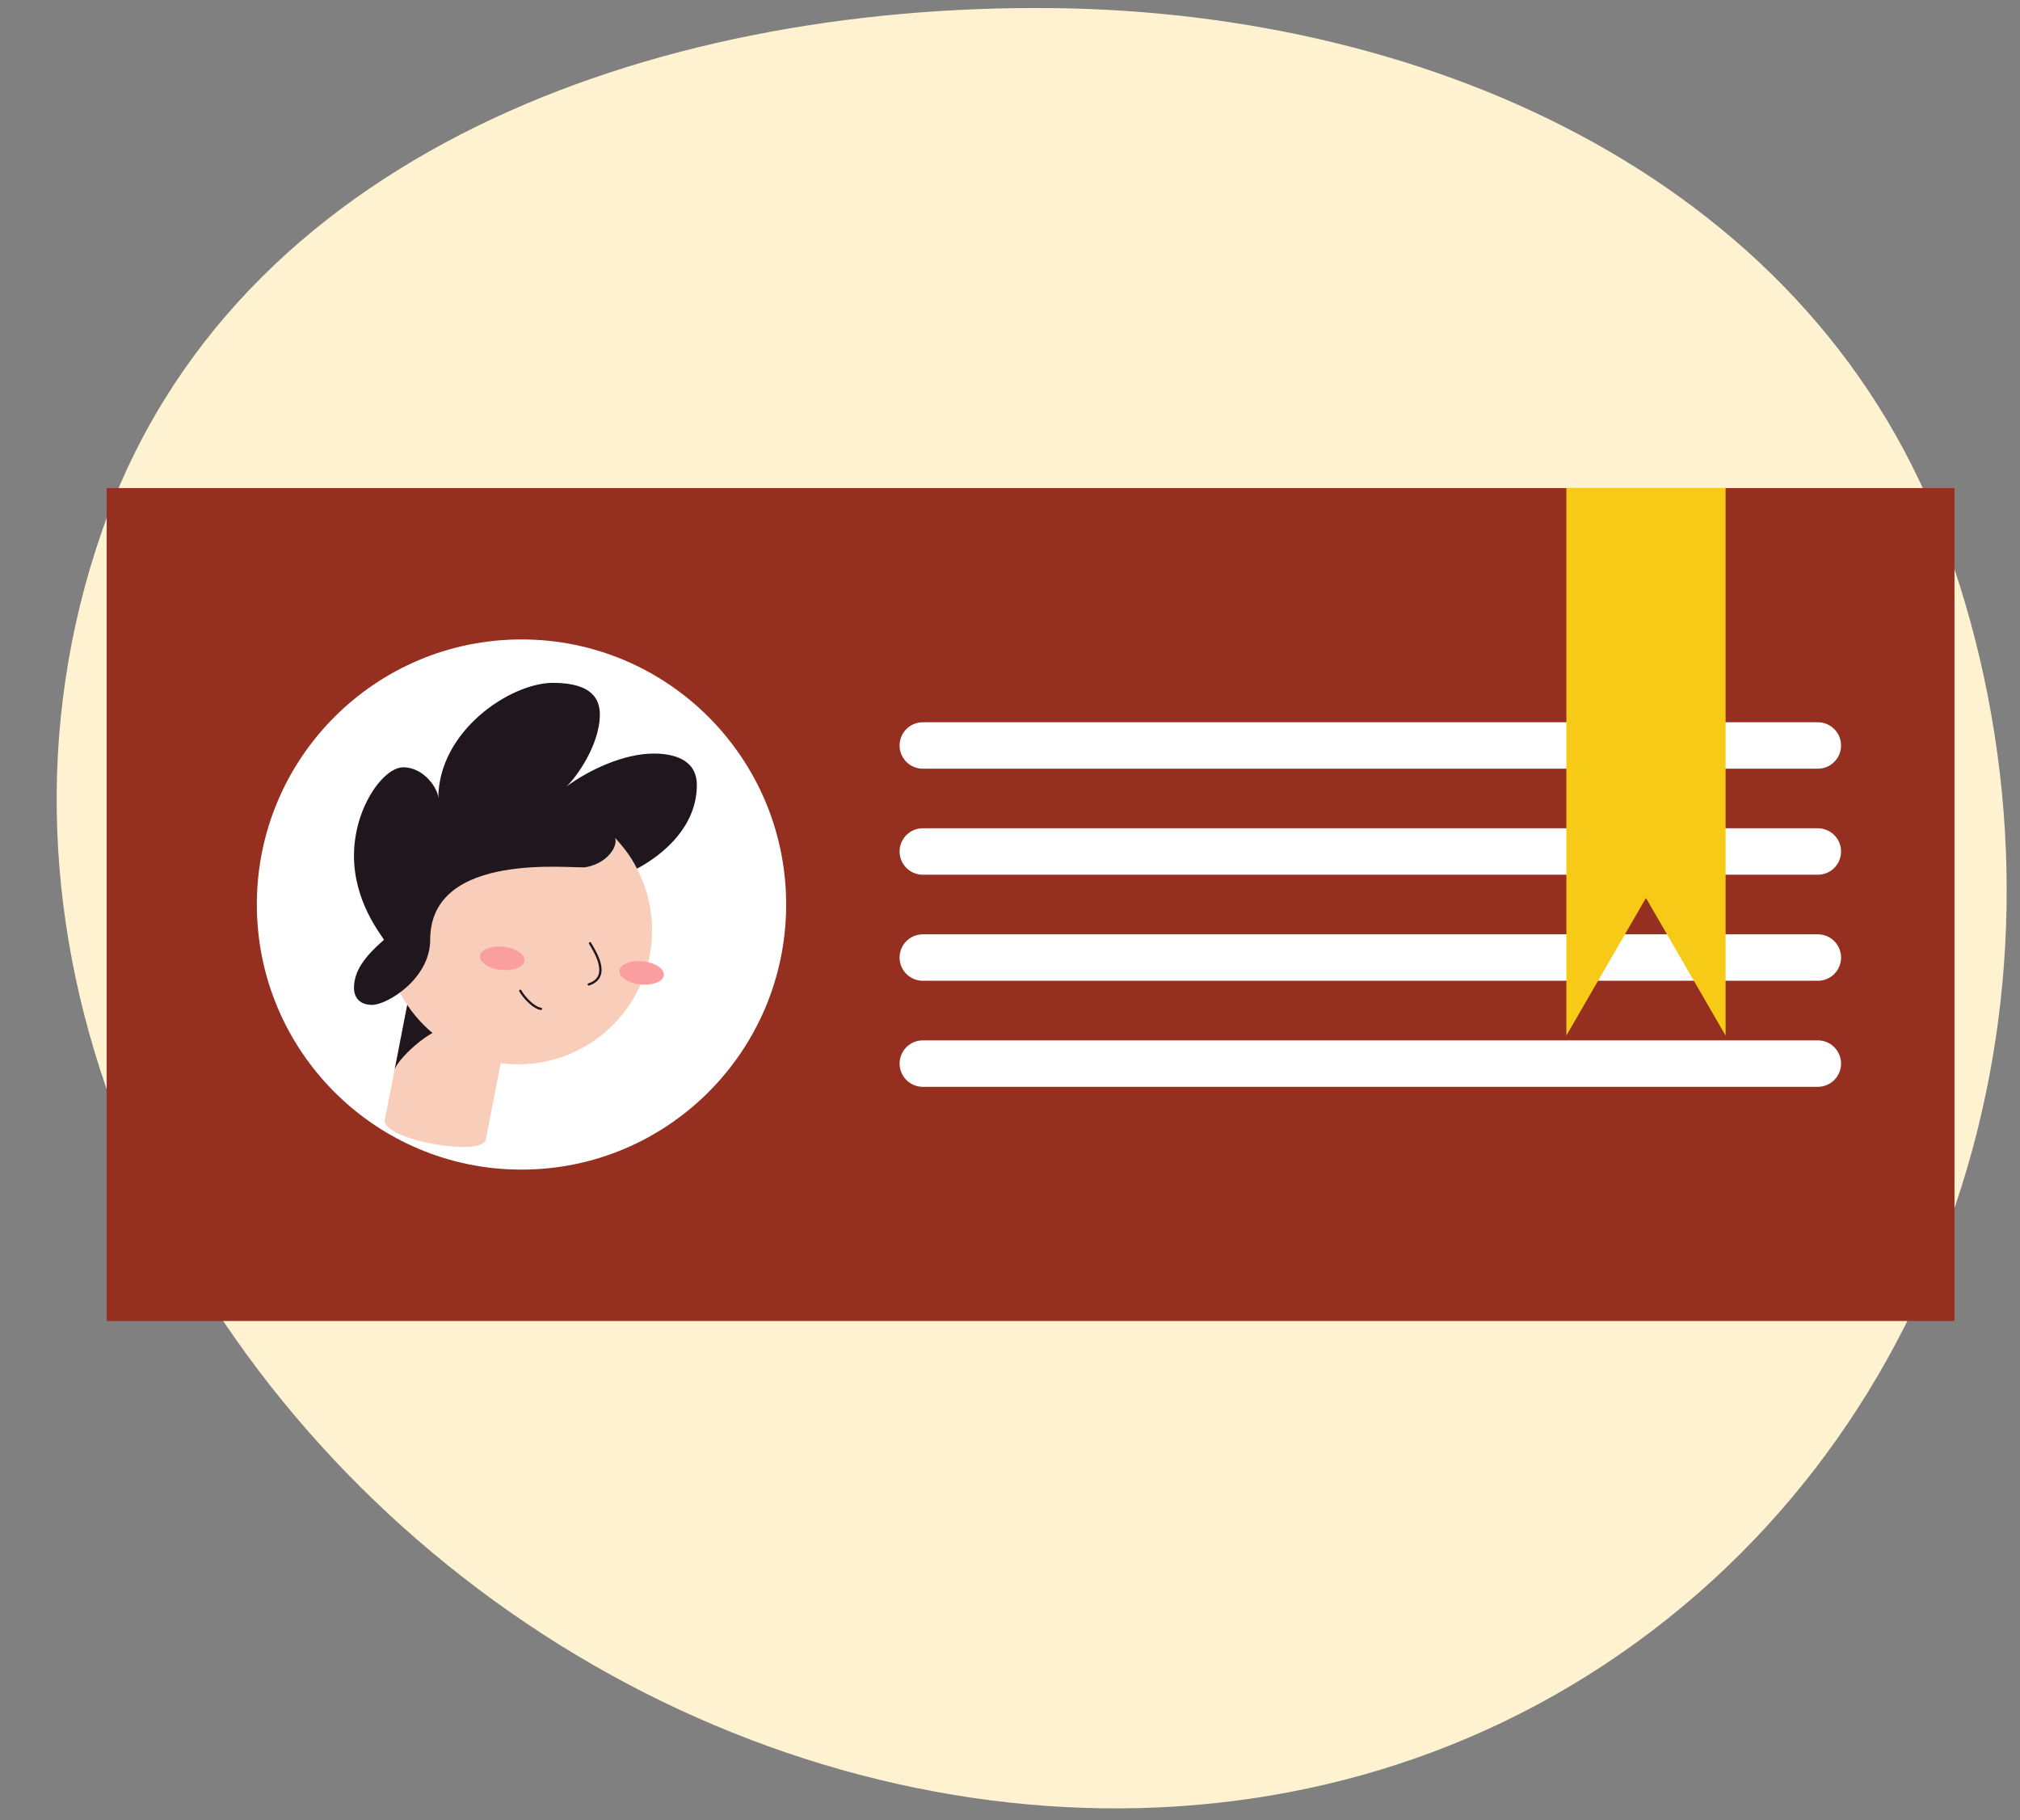 <svg width="101" height="91" viewBox="0 0 101 91" fill="none" xmlns="http://www.w3.org/2000/svg">
<rect x="0" y="0" width="101" height="91" fill="#808080" stroke="none"/>
<g clip-path="url(#clip0_881_9603)">
<path fill-rule="evenodd" clip-rule="evenodd" d="M52.506 0.404C71.792 0.577 90.842 9.223 97.34 27.34C104.424 47.091 98.816 69.775 81.811 82.113C64.783 94.467 41.75 92.377 24.718 80.03C7.69 67.686 -1.808 46.342 5.113 26.511C11.673 7.714 32.556 0.224 52.506 0.404Z" fill="#FFF2D1"/>
<g clip-path="url(#clip1_881_9603)">
<path d="M97.724 24.4H5.334V66.034H97.724V24.4Z" fill="#952F1F"/>
<path d="M26.075 58.468C33.383 58.468 39.308 52.535 39.308 45.216C39.308 37.898 33.383 31.965 26.075 31.965C18.766 31.965 12.842 37.898 12.842 45.216C12.842 52.535 18.766 58.468 26.075 58.468Z" fill="white"/>
<path d="M24.293 56.957C24.114 57.875 19.049 56.957 19.242 55.972L20.444 49.822L25.491 50.807L24.293 56.957Z" fill="#F8CDBA"/>
<path d="M19.727 53.494C19.833 52.947 21.94 50.926 22.841 51.431C21.735 50.78 20.934 49.612 20.441 49.822L19.727 53.494Z" fill="#1F161E"/>
<path d="M25.917 53.203C29.609 53.203 32.602 50.206 32.602 46.509C32.602 42.812 29.609 39.815 25.917 39.815C22.225 39.815 19.232 42.812 19.232 46.509C19.232 50.206 22.225 53.203 25.917 53.203Z" fill="#F8CDBA"/>
<path d="M33.193 48.748C33.226 48.429 32.756 48.119 32.143 48.055C31.531 47.991 31.007 48.198 30.974 48.518C30.941 48.837 31.411 49.147 32.023 49.211C32.636 49.275 33.16 49.068 33.193 48.748Z" fill="#FA9E9F"/>
<path d="M26.218 48.022C26.251 47.703 25.782 47.392 25.169 47.328C24.556 47.265 24.032 47.472 23.999 47.791C23.966 48.11 24.436 48.421 25.049 48.484C25.662 48.548 26.185 48.341 26.218 48.022Z" fill="#FA9E9F"/>
<path d="M29.501 47.152C29.678 47.47 30.614 48.825 29.438 49.212" stroke="#1F161E" stroke-width="0.114" stroke-miterlimit="10" stroke-linecap="round"/>
<path d="M27.05 50.433C26.718 50.389 26.246 49.931 26.012 49.529" stroke="#1F161E" stroke-width="0.114" stroke-miterlimit="10" stroke-linecap="round"/>
<path d="M20.515 47.152C21.327 47.152 21.986 46.492 21.986 45.679C21.986 44.865 21.327 44.205 20.515 44.205C19.702 44.205 19.043 44.865 19.043 45.679C19.043 46.492 19.702 47.152 20.515 47.152Z" fill="#F8CDBA"/>
<path d="M21.509 46.979C21.509 48.94 19.342 50.234 18.613 50.234C17.806 50.234 17.699 49.649 17.699 49.395C17.699 48.573 18.18 47.868 19.198 46.979C19.021 46.673 17.699 45.059 17.699 42.782C17.699 40.372 19.174 38.357 20.163 38.357C21.216 38.357 21.916 39.45 21.916 39.908C21.916 36.544 25.517 34.135 27.655 34.135C29.649 34.135 29.992 35.002 29.992 35.712C29.992 37.259 28.773 38.916 28.316 39.323C29.431 38.5 31.173 37.67 32.684 37.67C33.633 37.67 34.842 37.938 34.842 39.246C34.842 41.645 32.599 43.034 31.849 43.422C31.473 42.678 31.079 42.258 30.759 41.887C30.898 42.34 30.343 43.164 29.286 43.35C28.701 43.452 21.509 42.483 21.509 46.979Z" fill="#1F161E"/>
<path d="M46.141 37.266H90.892" stroke="white" stroke-width="2.322" stroke-miterlimit="10" stroke-linecap="round"/>
<path d="M46.141 42.566H90.892" stroke="white" stroke-width="2.322" stroke-miterlimit="10" stroke-linecap="round"/>
<path d="M46.141 47.867H90.892" stroke="white" stroke-width="2.322" stroke-miterlimit="10" stroke-linecap="round"/>
<path d="M46.141 53.168H90.892" stroke="white" stroke-width="2.322" stroke-miterlimit="10" stroke-linecap="round"/>
<path d="M86.28 51.769L82.298 44.89L78.318 51.769V24.4H86.28V51.769Z" fill="#F7CA17"/>
</g>
</g>
<defs>
<clipPath id="clip0_881_9603">
<rect width="100" height="90" fill="white" transform="translate(0.334 0.4)"/>
</clipPath>
<clipPath id="clip1_881_9603">
<rect width="92.39" height="41.634" fill="white" transform="translate(5.334 24.4)"/>
</clipPath>
</defs>
</svg>
